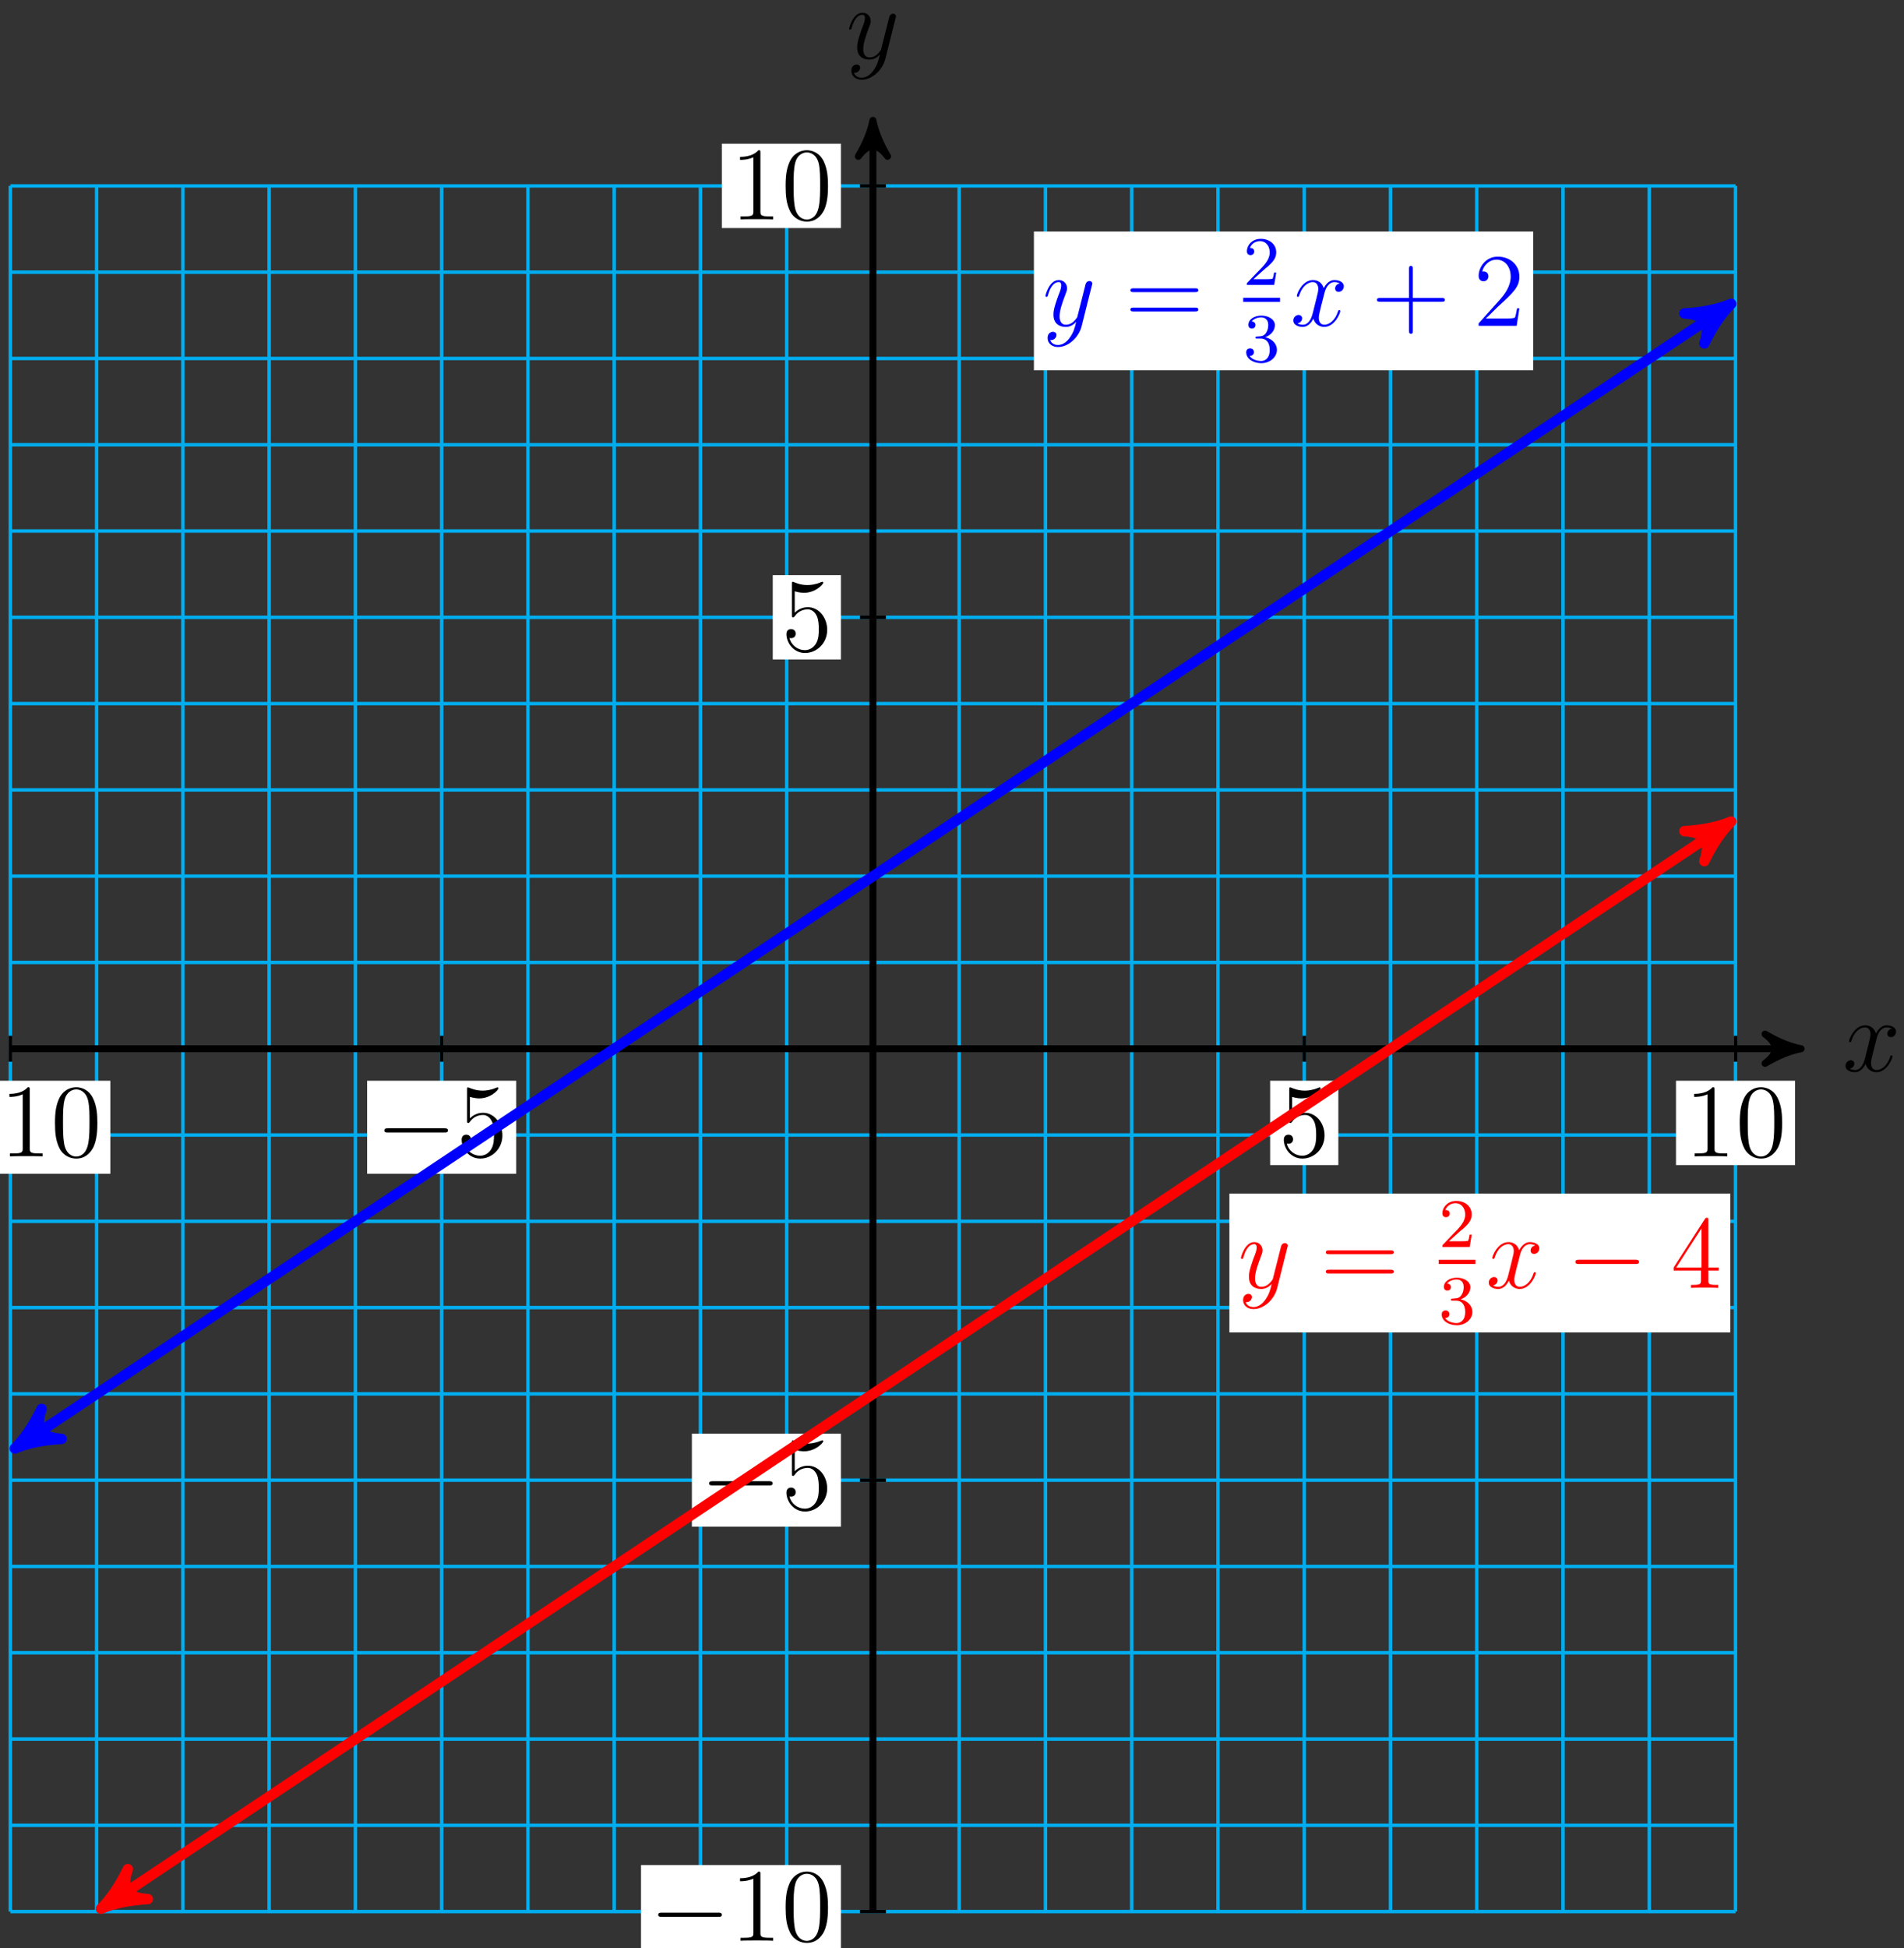 <?xml version="1.0" encoding="UTF-8"?>
<svg xmlns="http://www.w3.org/2000/svg" xmlns:xlink="http://www.w3.org/1999/xlink" width="219pt" height="224pt" viewBox="0 0 219 224" version="1.1">
<rect x="0" y="0" width="219" height="224" fill="#333333" stroke="none"/>
<defs>
<g>
<symbol overflow="visible" id="glyph0-0">
<path style="stroke:none;" d=""/>
</symbol>
<symbol overflow="visible" id="glyph0-1">
<path style="stroke:none;" d="M 5.672 -4.875 C 5.281 -4.812 5.141 -4.516 5.141 -4.297 C 5.141 -4 5.359 -3.906 5.531 -3.906 C 5.891 -3.906 6.141 -4.219 6.141 -4.547 C 6.141 -5.047 5.562 -5.266 5.062 -5.266 C 4.344 -5.266 3.938 -4.547 3.828 -4.328 C 3.547 -5.219 2.812 -5.266 2.594 -5.266 C 1.375 -5.266 0.734 -3.703 0.734 -3.438 C 0.734 -3.391 0.781 -3.328 0.859 -3.328 C 0.953 -3.328 0.984 -3.406 1 -3.453 C 1.406 -4.781 2.219 -5.031 2.562 -5.031 C 3.094 -5.031 3.203 -4.531 3.203 -4.25 C 3.203 -3.984 3.125 -3.703 2.984 -3.125 L 2.578 -1.5 C 2.406 -0.781 2.062 -0.125 1.422 -0.125 C 1.359 -0.125 1.062 -0.125 0.812 -0.281 C 1.25 -0.359 1.344 -0.719 1.344 -0.859 C 1.344 -1.094 1.156 -1.25 0.938 -1.25 C 0.641 -1.25 0.328 -0.984 0.328 -0.609 C 0.328 -0.109 0.891 0.125 1.406 0.125 C 1.984 0.125 2.391 -0.328 2.641 -0.828 C 2.828 -0.125 3.438 0.125 3.875 0.125 C 5.094 0.125 5.734 -1.453 5.734 -1.703 C 5.734 -1.766 5.688 -1.812 5.625 -1.812 C 5.516 -1.812 5.5 -1.75 5.469 -1.656 C 5.141 -0.609 4.453 -0.125 3.906 -0.125 C 3.484 -0.125 3.266 -0.438 3.266 -0.922 C 3.266 -1.188 3.312 -1.375 3.5 -2.156 L 3.922 -3.797 C 4.094 -4.5 4.5 -5.031 5.062 -5.031 C 5.078 -5.031 5.422 -5.031 5.672 -4.875 Z M 5.672 -4.875 "/>
</symbol>
<symbol overflow="visible" id="glyph0-2">
<path style="stroke:none;" d="M 3.141 1.344 C 2.828 1.797 2.359 2.203 1.766 2.203 C 1.625 2.203 1.047 2.172 0.875 1.625 C 0.906 1.641 0.969 1.641 0.984 1.641 C 1.344 1.641 1.594 1.328 1.594 1.047 C 1.594 0.781 1.359 0.688 1.188 0.688 C 0.984 0.688 0.578 0.828 0.578 1.406 C 0.578 2.016 1.094 2.438 1.766 2.438 C 2.969 2.438 4.172 1.344 4.5 0.016 L 5.672 -4.656 C 5.688 -4.703 5.719 -4.781 5.719 -4.859 C 5.719 -5.031 5.562 -5.156 5.391 -5.156 C 5.281 -5.156 5.031 -5.109 4.938 -4.75 L 4.047 -1.234 C 4 -1.016 4 -0.984 3.891 -0.859 C 3.656 -0.531 3.266 -0.125 2.688 -0.125 C 2.016 -0.125 1.953 -0.781 1.953 -1.094 C 1.953 -1.781 2.281 -2.703 2.609 -3.562 C 2.734 -3.906 2.812 -4.078 2.812 -4.312 C 2.812 -4.812 2.453 -5.266 1.859 -5.266 C 0.766 -5.266 0.328 -3.531 0.328 -3.438 C 0.328 -3.391 0.375 -3.328 0.453 -3.328 C 0.562 -3.328 0.578 -3.375 0.625 -3.547 C 0.906 -4.547 1.359 -5.031 1.828 -5.031 C 1.938 -5.031 2.141 -5.031 2.141 -4.641 C 2.141 -4.328 2.016 -3.984 1.828 -3.531 C 1.25 -1.953 1.25 -1.562 1.25 -1.281 C 1.25 -0.141 2.062 0.125 2.656 0.125 C 3 0.125 3.438 0.016 3.844 -0.438 L 3.859 -0.422 C 3.688 0.281 3.562 0.75 3.141 1.344 Z M 3.141 1.344 "/>
</symbol>
<symbol overflow="visible" id="glyph1-0">
<path style="stroke:none;" d=""/>
</symbol>
<symbol overflow="visible" id="glyph1-1">
<path style="stroke:none;" d="M 7.875 -2.75 C 8.078 -2.75 8.297 -2.75 8.297 -2.984 C 8.297 -3.234 8.078 -3.234 7.875 -3.234 L 1.406 -3.234 C 1.203 -3.234 0.984 -3.234 0.984 -2.984 C 0.984 -2.75 1.203 -2.75 1.406 -2.75 Z M 7.875 -2.75 "/>
</symbol>
<symbol overflow="visible" id="glyph2-0">
<path style="stroke:none;" d=""/>
</symbol>
<symbol overflow="visible" id="glyph2-1">
<path style="stroke:none;" d="M 1.531 -6.844 C 2.047 -6.688 2.469 -6.672 2.594 -6.672 C 3.938 -6.672 4.812 -7.656 4.812 -7.828 C 4.812 -7.875 4.781 -7.938 4.703 -7.938 C 4.688 -7.938 4.656 -7.938 4.547 -7.891 C 3.891 -7.609 3.312 -7.562 3 -7.562 C 2.219 -7.562 1.656 -7.812 1.422 -7.906 C 1.344 -7.938 1.312 -7.938 1.297 -7.938 C 1.203 -7.938 1.203 -7.859 1.203 -7.672 L 1.203 -4.125 C 1.203 -3.906 1.203 -3.844 1.344 -3.844 C 1.406 -3.844 1.422 -3.844 1.547 -4 C 1.875 -4.484 2.438 -4.766 3.031 -4.766 C 3.672 -4.766 3.984 -4.188 4.078 -3.984 C 4.281 -3.516 4.297 -2.922 4.297 -2.469 C 4.297 -2.016 4.297 -1.344 3.953 -0.797 C 3.688 -0.375 3.234 -0.078 2.703 -0.078 C 1.906 -0.078 1.141 -0.609 0.922 -1.484 C 0.984 -1.453 1.047 -1.453 1.109 -1.453 C 1.312 -1.453 1.641 -1.562 1.641 -1.969 C 1.641 -2.312 1.406 -2.5 1.109 -2.5 C 0.891 -2.5 0.578 -2.391 0.578 -1.922 C 0.578 -0.906 1.406 0.25 2.719 0.25 C 4.078 0.25 5.266 -0.891 5.266 -2.406 C 5.266 -3.828 4.297 -5.016 3.047 -5.016 C 2.359 -5.016 1.844 -4.703 1.531 -4.375 Z M 1.531 -6.844 "/>
</symbol>
<symbol overflow="visible" id="glyph2-2">
<path style="stroke:none;" d="M 3.438 -7.656 C 3.438 -7.938 3.438 -7.953 3.203 -7.953 C 2.922 -7.625 2.312 -7.188 1.094 -7.188 L 1.094 -6.844 C 1.359 -6.844 1.953 -6.844 2.625 -7.141 L 2.625 -0.922 C 2.625 -0.484 2.578 -0.344 1.531 -0.344 L 1.156 -0.344 L 1.156 0 C 1.484 -0.031 2.641 -0.031 3.031 -0.031 C 3.438 -0.031 4.578 -0.031 4.906 0 L 4.906 -0.344 L 4.531 -0.344 C 3.484 -0.344 3.438 -0.484 3.438 -0.922 Z M 3.438 -7.656 "/>
</symbol>
<symbol overflow="visible" id="glyph2-3">
<path style="stroke:none;" d="M 5.359 -3.828 C 5.359 -4.812 5.297 -5.781 4.859 -6.688 C 4.375 -7.688 3.516 -7.953 2.922 -7.953 C 2.234 -7.953 1.391 -7.609 0.938 -6.609 C 0.609 -5.859 0.484 -5.109 0.484 -3.828 C 0.484 -2.672 0.578 -1.797 1 -0.938 C 1.469 -0.031 2.297 0.25 2.922 0.25 C 3.953 0.25 4.547 -0.375 4.906 -1.062 C 5.328 -1.953 5.359 -3.125 5.359 -3.828 Z M 2.922 0.016 C 2.531 0.016 1.75 -0.203 1.531 -1.5 C 1.406 -2.219 1.406 -3.125 1.406 -3.969 C 1.406 -4.953 1.406 -5.828 1.594 -6.531 C 1.797 -7.344 2.406 -7.703 2.922 -7.703 C 3.375 -7.703 4.062 -7.438 4.297 -6.406 C 4.453 -5.719 4.453 -4.781 4.453 -3.969 C 4.453 -3.172 4.453 -2.266 4.312 -1.531 C 4.094 -0.219 3.328 0.016 2.922 0.016 Z M 2.922 0.016 "/>
</symbol>
<symbol overflow="visible" id="glyph2-4">
<path style="stroke:none;" d="M 8.062 -3.875 C 8.234 -3.875 8.453 -3.875 8.453 -4.094 C 8.453 -4.312 8.25 -4.312 8.062 -4.312 L 1.031 -4.312 C 0.859 -4.312 0.641 -4.312 0.641 -4.094 C 0.641 -3.875 0.844 -3.875 1.031 -3.875 Z M 8.062 -1.656 C 8.234 -1.656 8.453 -1.656 8.453 -1.859 C 8.453 -2.094 8.25 -2.094 8.062 -2.094 L 1.031 -2.094 C 0.859 -2.094 0.641 -2.094 0.641 -1.875 C 0.641 -1.656 0.844 -1.656 1.031 -1.656 Z M 8.062 -1.656 "/>
</symbol>
<symbol overflow="visible" id="glyph2-5">
<path style="stroke:none;" d="M 4.312 -7.781 C 4.312 -8.016 4.312 -8.062 4.141 -8.062 C 4.047 -8.062 4.016 -8.062 3.922 -7.922 L 0.328 -2.344 L 0.328 -2 L 3.469 -2 L 3.469 -0.906 C 3.469 -0.469 3.438 -0.344 2.562 -0.344 L 2.328 -0.344 L 2.328 0 C 2.609 -0.031 3.547 -0.031 3.891 -0.031 C 4.219 -0.031 5.172 -0.031 5.453 0 L 5.453 -0.344 L 5.219 -0.344 C 4.344 -0.344 4.312 -0.469 4.312 -0.906 L 4.312 -2 L 5.516 -2 L 5.516 -2.344 L 4.312 -2.344 Z M 3.531 -6.844 L 3.531 -2.344 L 0.625 -2.344 Z M 3.531 -6.844 "/>
</symbol>
<symbol overflow="visible" id="glyph2-6">
<path style="stroke:none;" d="M 4.766 -2.766 L 8.062 -2.766 C 8.234 -2.766 8.453 -2.766 8.453 -2.969 C 8.453 -3.203 8.25 -3.203 8.062 -3.203 L 4.766 -3.203 L 4.766 -6.5 C 4.766 -6.672 4.766 -6.891 4.547 -6.891 C 4.328 -6.891 4.328 -6.688 4.328 -6.5 L 4.328 -3.203 L 1.031 -3.203 C 0.859 -3.203 0.641 -3.203 0.641 -2.984 C 0.641 -2.766 0.844 -2.766 1.031 -2.766 L 4.328 -2.766 L 4.328 0.531 C 4.328 0.703 4.328 0.922 4.547 0.922 C 4.766 0.922 4.766 0.719 4.766 0.531 Z M 4.766 -2.766 "/>
</symbol>
<symbol overflow="visible" id="glyph2-7">
<path style="stroke:none;" d="M 5.266 -2.016 L 5 -2.016 C 4.953 -1.812 4.859 -1.141 4.75 -0.953 C 4.656 -0.844 3.984 -0.844 3.625 -0.844 L 1.406 -0.844 C 1.734 -1.125 2.469 -1.891 2.766 -2.172 C 4.594 -3.844 5.266 -4.469 5.266 -5.656 C 5.266 -7.031 4.172 -7.953 2.781 -7.953 C 1.406 -7.953 0.578 -6.766 0.578 -5.734 C 0.578 -5.125 1.109 -5.125 1.141 -5.125 C 1.406 -5.125 1.703 -5.312 1.703 -5.688 C 1.703 -6.031 1.484 -6.25 1.141 -6.25 C 1.047 -6.25 1.016 -6.25 0.984 -6.234 C 1.203 -7.047 1.859 -7.609 2.625 -7.609 C 3.641 -7.609 4.266 -6.75 4.266 -5.656 C 4.266 -4.641 3.688 -3.75 3 -2.984 L 0.578 -0.281 L 0.578 0 L 4.953 0 Z M 5.266 -2.016 "/>
</symbol>
<symbol overflow="visible" id="glyph3-0">
<path style="stroke:none;" d=""/>
</symbol>
<symbol overflow="visible" id="glyph3-1">
<path style="stroke:none;" d="M 2.25 -1.625 C 2.375 -1.75 2.703 -2.016 2.844 -2.125 C 3.328 -2.578 3.797 -3.016 3.797 -3.734 C 3.797 -4.688 3 -5.297 2.016 -5.297 C 1.047 -5.297 0.422 -4.578 0.422 -3.859 C 0.422 -3.469 0.734 -3.422 0.844 -3.422 C 1.016 -3.422 1.266 -3.531 1.266 -3.844 C 1.266 -4.25 0.859 -4.25 0.766 -4.25 C 1 -4.844 1.531 -5.031 1.922 -5.031 C 2.656 -5.031 3.047 -4.406 3.047 -3.734 C 3.047 -2.906 2.469 -2.297 1.516 -1.344 L 0.516 -0.297 C 0.422 -0.219 0.422 -0.203 0.422 0 L 3.562 0 L 3.797 -1.422 L 3.547 -1.422 C 3.531 -1.266 3.469 -0.875 3.375 -0.719 C 3.328 -0.656 2.719 -0.656 2.594 -0.656 L 1.172 -0.656 Z M 2.25 -1.625 "/>
</symbol>
<symbol overflow="visible" id="glyph3-2">
<path style="stroke:none;" d="M 2.016 -2.656 C 2.641 -2.656 3.047 -2.203 3.047 -1.359 C 3.047 -0.359 2.484 -0.078 2.062 -0.078 C 1.625 -0.078 1.016 -0.234 0.734 -0.656 C 1.031 -0.656 1.234 -0.844 1.234 -1.094 C 1.234 -1.359 1.047 -1.531 0.781 -1.531 C 0.578 -1.531 0.344 -1.406 0.344 -1.078 C 0.344 -0.328 1.156 0.172 2.078 0.172 C 3.125 0.172 3.875 -0.562 3.875 -1.359 C 3.875 -2.031 3.344 -2.625 2.531 -2.812 C 3.156 -3.031 3.641 -3.562 3.641 -4.203 C 3.641 -4.844 2.922 -5.297 2.094 -5.297 C 1.234 -5.297 0.594 -4.844 0.594 -4.234 C 0.594 -3.938 0.781 -3.812 1 -3.812 C 1.25 -3.812 1.406 -3.984 1.406 -4.219 C 1.406 -4.516 1.141 -4.625 0.969 -4.625 C 1.312 -5.062 1.922 -5.094 2.062 -5.094 C 2.266 -5.094 2.875 -5.031 2.875 -4.203 C 2.875 -3.656 2.641 -3.312 2.531 -3.188 C 2.297 -2.938 2.109 -2.922 1.625 -2.891 C 1.469 -2.891 1.406 -2.875 1.406 -2.766 C 1.406 -2.656 1.484 -2.656 1.625 -2.656 Z M 2.016 -2.656 "/>
</symbol>
</g>
</defs>
<g id="surface1">
<path style="fill:none;stroke-width:0.399;stroke-linecap:butt;stroke-linejoin:miter;stroke:rgb(0%,67.839%,93.729%);stroke-opacity:1;stroke-miterlimit:10;" d="M -99.217 -99.214 L 99.217 -99.214 M -99.217 -89.296 L 99.217 -89.296 M -99.217 -79.374 L 99.217 -79.374 M -99.217 -69.452 L 99.217 -69.452 M -99.217 -59.53 L 99.217 -59.53 M -99.217 -49.608 L 99.217 -49.608 M -99.217 -39.686 L 99.217 -39.686 M -99.217 -29.764 L 99.217 -29.764 M -99.217 -19.843 L 99.217 -19.843 M -99.217 -9.921 L 99.217 -9.921 M -99.217 0.001 L 99.217 0.001 M -99.217 9.923 L 99.217 9.923 M -99.217 19.845 L 99.217 19.845 M -99.217 29.763 L 99.217 29.763 M -99.217 39.685 L 99.217 39.685 M -99.217 49.607 L 99.217 49.607 M -99.217 59.529 L 99.217 59.529 M -99.217 69.45 L 99.217 69.45 M -99.217 79.372 L 99.217 79.372 M -99.217 89.294 L 99.217 89.294 M -99.217 99.212 L 99.217 99.212 M -99.217 -99.214 L -99.217 99.216 M -89.295 -99.214 L -89.295 99.216 M -79.373 -99.214 L -79.373 99.216 M -69.451 -99.214 L -69.451 99.216 M -59.529 -99.214 L -59.529 99.216 M -49.607 -99.214 L -49.607 99.216 M -39.685 -99.214 L -39.685 99.216 M -29.763 -99.214 L -29.763 99.216 M -19.842 -99.214 L -19.842 99.216 M -9.92 -99.214 L -9.92 99.216 M -0.002 -99.214 L -0.002 99.216 M 9.92 -99.214 L 9.92 99.216 M 19.842 -99.214 L 19.842 99.216 M 29.764 -99.214 L 29.764 99.216 M 39.686 -99.214 L 39.686 99.216 M 49.608 -99.214 L 49.608 99.216 M 59.529 -99.214 L 59.529 99.216 M 69.451 -99.214 L 69.451 99.216 M 79.373 -99.214 L 79.373 99.216 M 89.295 -99.214 L 89.295 99.216 M 99.213 -99.214 L 99.213 99.216 " transform="matrix(1,0,0,-1,100.408,120.591)"/>
<path style="fill:none;stroke-width:0.797;stroke-linecap:butt;stroke-linejoin:miter;stroke:rgb(0%,0%,0%);stroke-opacity:1;stroke-miterlimit:10;" d="M -99.217 0.001 L 105.717 0.001 " transform="matrix(1,0,0,-1,100.408,120.591)"/>
<path style="fill-rule:nonzero;fill:rgb(0%,0%,0%);fill-opacity:1;stroke-width:0.797;stroke-linecap:butt;stroke-linejoin:round;stroke:rgb(0%,0%,0%);stroke-opacity:1;stroke-miterlimit:10;" d="M 1.038 0.001 C -0.259 0.259 -1.556 0.778 -3.107 1.685 C -1.556 0.517 -1.556 -0.518 -3.107 -1.682 C -1.556 -0.776 -0.259 -0.261 1.038 0.001 Z M 1.038 0.001 " transform="matrix(1,0,0,-1,206.126,120.591)"/>
<g style="fill:rgb(0%,0%,0%);fill-opacity:1;">
  <use xlink:href="#glyph0-1" x="211.944" y="123.165"/>
</g>
<path style="fill:none;stroke-width:0.797;stroke-linecap:butt;stroke-linejoin:miter;stroke:rgb(0%,0%,0%);stroke-opacity:1;stroke-miterlimit:10;" d="M -0.002 -99.214 L -0.002 105.72 " transform="matrix(1,0,0,-1,100.408,120.591)"/>
<path style="fill-rule:nonzero;fill:rgb(0%,0%,0%);fill-opacity:1;stroke-width:0.797;stroke-linecap:butt;stroke-linejoin:round;stroke:rgb(0%,0%,0%);stroke-opacity:1;stroke-miterlimit:10;" d="M 1.037 0.002 C -0.26 0.26 -1.553 0.775 -3.108 1.685 C -1.553 0.517 -1.553 -0.518 -3.108 -1.682 C -1.553 -0.776 -0.26 -0.26 1.037 0.002 Z M 1.037 0.002 " transform="matrix(0,-1,-1,0,100.408,14.873)"/>
<g style="fill:rgb(0%,0%,0%);fill-opacity:1;">
  <use xlink:href="#glyph0-2" x="97.34" y="6.73"/>
</g>
<path style="fill:none;stroke-width:0.399;stroke-linecap:butt;stroke-linejoin:miter;stroke:rgb(0%,0%,0%);stroke-opacity:1;stroke-miterlimit:10;" d="M -49.607 1.489 L -49.607 -1.487 " transform="matrix(1,0,0,-1,100.408,120.591)"/>
<path style=" stroke:none;fill-rule:nonzero;fill:rgb(100%,100%,100%);fill-opacity:1;" d="M 42.227 134.965 L 59.371 134.965 L 59.371 124.27 L 42.227 124.27 Z M 42.227 134.965 "/>
<g style="fill:rgb(0%,0%,0%);fill-opacity:1;">
  <use xlink:href="#glyph1-1" x="43.224" y="132.972"/>
</g>
<g style="fill:rgb(0%,0%,0%);fill-opacity:1;">
  <use xlink:href="#glyph2-1" x="52.522" y="132.972"/>
</g>
<path style="fill:none;stroke-width:0.399;stroke-linecap:butt;stroke-linejoin:miter;stroke:rgb(0%,0%,0%);stroke-opacity:1;stroke-miterlimit:10;" d="M 1.487 -49.608 L -1.49 -49.608 " transform="matrix(1,0,0,-1,100.408,120.591)"/>
<path style=" stroke:none;fill-rule:nonzero;fill:rgb(100%,100%,100%);fill-opacity:1;" d="M 79.582 175.547 L 96.727 175.547 L 96.727 164.852 L 79.582 164.852 Z M 79.582 175.547 "/>
<g style="fill:rgb(0%,0%,0%);fill-opacity:1;">
  <use xlink:href="#glyph1-1" x="80.58" y="173.553"/>
</g>
<g style="fill:rgb(0%,0%,0%);fill-opacity:1;">
  <use xlink:href="#glyph2-1" x="89.878" y="173.553"/>
</g>
<path style="fill:none;stroke-width:0.399;stroke-linecap:butt;stroke-linejoin:miter;stroke:rgb(0%,0%,0%);stroke-opacity:1;stroke-miterlimit:10;" d="M 49.608 1.489 L 49.608 -1.487 " transform="matrix(1,0,0,-1,100.408,120.591)"/>
<path style=" stroke:none;fill-rule:nonzero;fill:rgb(100%,100%,100%);fill-opacity:1;" d="M 146.094 133.969 L 153.938 133.969 L 153.938 124.27 L 146.094 124.27 Z M 146.094 133.969 "/>
<g style="fill:rgb(0%,0%,0%);fill-opacity:1;">
  <use xlink:href="#glyph2-1" x="147.089" y="132.972"/>
</g>
<path style="fill:none;stroke-width:0.399;stroke-linecap:butt;stroke-linejoin:miter;stroke:rgb(0%,0%,0%);stroke-opacity:1;stroke-miterlimit:10;" d="M 1.487 49.607 L -1.49 49.607 " transform="matrix(1,0,0,-1,100.408,120.591)"/>
<path style=" stroke:none;fill-rule:nonzero;fill:rgb(100%,100%,100%);fill-opacity:1;" d="M 88.883 75.832 L 96.727 75.832 L 96.727 66.133 L 88.883 66.133 Z M 88.883 75.832 "/>
<g style="fill:rgb(0%,0%,0%);fill-opacity:1;">
  <use xlink:href="#glyph2-1" x="89.879" y="74.835"/>
</g>
<path style="fill:none;stroke-width:0.399;stroke-linecap:butt;stroke-linejoin:miter;stroke:rgb(0%,0%,0%);stroke-opacity:1;stroke-miterlimit:10;" d="M -99.217 1.489 L -99.217 -1.487 " transform="matrix(1,0,0,-1,100.408,120.591)"/>
<path style=" stroke:none;fill-rule:nonzero;fill:rgb(100%,100%,100%);fill-opacity:1;" d="M -10.305 134.965 L 12.691 134.965 L 12.691 124.27 L -10.305 124.27 Z M -10.305 134.965 "/>
<g style="fill:rgb(0%,0%,0%);fill-opacity:1;">
  <use xlink:href="#glyph2-2" x="-0.012" y="132.972"/>
  <use xlink:href="#glyph2-3" x="5.841" y="132.972"/>
</g>
<path style="fill:none;stroke-width:0.399;stroke-linecap:butt;stroke-linejoin:miter;stroke:rgb(0%,0%,0%);stroke-opacity:1;stroke-miterlimit:10;" d="M 1.487 -99.214 L -1.49 -99.214 " transform="matrix(1,0,0,-1,100.408,120.591)"/>
<path style=" stroke:none;fill-rule:nonzero;fill:rgb(100%,100%,100%);fill-opacity:1;" d="M 73.73 225.152 L 96.727 225.152 L 96.727 214.461 L 73.73 214.461 Z M 73.73 225.152 "/>
<g style="fill:rgb(0%,0%,0%);fill-opacity:1;">
  <use xlink:href="#glyph1-1" x="74.727" y="223.161"/>
</g>
<g style="fill:rgb(0%,0%,0%);fill-opacity:1;">
  <use xlink:href="#glyph2-2" x="84.025" y="223.161"/>
  <use xlink:href="#glyph2-3" x="89.878" y="223.161"/>
</g>
<path style="fill:none;stroke-width:0.399;stroke-linecap:butt;stroke-linejoin:miter;stroke:rgb(0%,0%,0%);stroke-opacity:1;stroke-miterlimit:10;" d="M 99.217 1.489 L 99.217 -1.487 " transform="matrix(1,0,0,-1,100.408,120.591)"/>
<path style=" stroke:none;fill-rule:nonzero;fill:rgb(100%,100%,100%);fill-opacity:1;" d="M 192.773 133.969 L 206.473 133.969 L 206.473 124.27 L 192.773 124.27 Z M 192.773 133.969 "/>
<g style="fill:rgb(0%,0%,0%);fill-opacity:1;">
  <use xlink:href="#glyph2-2" x="193.77" y="132.972"/>
  <use xlink:href="#glyph2-3" x="199.623" y="132.972"/>
</g>
<path style="fill:none;stroke-width:0.399;stroke-linecap:butt;stroke-linejoin:miter;stroke:rgb(0%,0%,0%);stroke-opacity:1;stroke-miterlimit:10;" d="M 1.487 99.216 L -1.49 99.216 " transform="matrix(1,0,0,-1,100.408,120.591)"/>
<path style=" stroke:none;fill-rule:nonzero;fill:rgb(100%,100%,100%);fill-opacity:1;" d="M 83.027 26.223 L 96.727 26.223 L 96.727 16.527 L 83.027 16.527 Z M 83.027 26.223 "/>
<g style="fill:rgb(0%,0%,0%);fill-opacity:1;">
  <use xlink:href="#glyph2-2" x="84.025" y="25.228"/>
  <use xlink:href="#glyph2-3" x="89.878" y="25.228"/>
</g>
<path style="fill:none;stroke-width:1.196;stroke-linecap:butt;stroke-linejoin:miter;stroke:rgb(100%,0%,0%);stroke-opacity:1;stroke-miterlimit:10;" d="M -87.736 -98.179 L 97.658 25.419 " transform="matrix(1,0,0,-1,100.408,120.591)"/>
<path style="fill-rule:nonzero;fill:rgb(100%,0%,0%);fill-opacity:1;stroke-width:1.196;stroke-linecap:butt;stroke-linejoin:round;stroke:rgb(100%,0%,0%);stroke-opacity:1;stroke-miterlimit:10;" d="M 1.274 0.002 C -0.318 0.318 -1.911 0.957 -3.824 2.073 C -1.912 0.638 -1.913 -0.638 -3.826 -2.071 C -1.914 -0.956 -0.32 -0.319 1.274 0.002 Z M 1.274 0.002 " transform="matrix(-0.832,0.555,0.555,0.832,12.672,218.768)"/>
<path style="fill-rule:nonzero;fill:rgb(100%,0%,0%);fill-opacity:1;stroke-width:1.196;stroke-linecap:butt;stroke-linejoin:round;stroke:rgb(100%,0%,0%);stroke-opacity:1;stroke-miterlimit:10;" d="M 1.274 0.001 C -0.318 0.316 -1.914 0.958 -3.824 2.071 C -1.912 0.637 -1.913 -0.639 -3.826 -2.073 C -1.912 -0.955 -0.318 -0.318 1.274 0.001 Z M 1.274 0.001 " transform="matrix(0.832,-0.555,-0.555,-0.832,198.065,95.173)"/>
<path style=" stroke:none;fill-rule:nonzero;fill:rgb(100%,100%,100%);fill-opacity:1;" d="M 141.406 153.211 L 199.027 153.211 L 199.027 137.25 L 141.406 137.25 Z M 141.406 153.211 "/>
<g style="fill:rgb(100%,0%,0%);fill-opacity:1;">
  <use xlink:href="#glyph0-2" x="142.404" y="148.091"/>
</g>
<g style="fill:rgb(100%,0%,0%);fill-opacity:1;">
  <use xlink:href="#glyph2-4" x="151.861" y="148.091"/>
</g>
<g style="fill:rgb(100%,0%,0%);fill-opacity:1;">
  <use xlink:href="#glyph3-1" x="165.482" y="143.384"/>
</g>
<path style="fill:none;stroke-width:0.478;stroke-linecap:butt;stroke-linejoin:miter;stroke:rgb(100%,0%,0%);stroke-opacity:1;stroke-miterlimit:10;" d="M 182.484 -105.602 L 186.719 -105.602 " transform="matrix(1,0,0,-1,-17.004,39.5)"/>
<g style="fill:rgb(100%,0%,0%);fill-opacity:1;">
  <use xlink:href="#glyph3-2" x="165.482" y="152.214"/>
</g>
<g style="fill:rgb(100%,0%,0%);fill-opacity:1;">
  <use xlink:href="#glyph0-1" x="170.912" y="148.091"/>
</g>
<g style="fill:rgb(100%,0%,0%);fill-opacity:1;">
  <use xlink:href="#glyph1-1" x="180.221" y="148.091"/>
</g>
<g style="fill:rgb(100%,0%,0%);fill-opacity:1;">
  <use xlink:href="#glyph2-5" x="192.176" y="148.091"/>
</g>
<path style="fill:none;stroke-width:1.196;stroke-linecap:butt;stroke-linejoin:miter;stroke:rgb(0%,0%,100%);stroke-opacity:1;stroke-miterlimit:10;" d="M -97.658 -45.261 L 97.658 84.946 " transform="matrix(1,0,0,-1,100.408,120.591)"/>
<path style="fill-rule:nonzero;fill:rgb(0%,0%,100%);fill-opacity:1;stroke-width:1.196;stroke-linecap:butt;stroke-linejoin:round;stroke:rgb(0%,0%,100%);stroke-opacity:1;stroke-miterlimit:10;" d="M 1.273 -0 C -0.317 0.318 -1.912 0.954 -3.826 2.07 C -1.913 0.636 -1.912 -0.637 -3.826 -2.071 C -1.913 -0.956 -0.32 -0.319 1.273 -0 Z M 1.273 -0 " transform="matrix(-0.832,0.555,0.555,0.832,2.751,165.853)"/>
<path style="fill-rule:nonzero;fill:rgb(0%,0%,100%);fill-opacity:1;stroke-width:1.196;stroke-linecap:butt;stroke-linejoin:round;stroke:rgb(0%,0%,100%);stroke-opacity:1;stroke-miterlimit:10;" d="M 1.273 -0.001 C -0.317 0.318 -1.915 0.956 -3.825 2.07 C -1.911 0.639 -1.912 -0.638 -3.825 -2.071 C -1.913 -0.956 -0.319 -0.319 1.273 -0.001 Z M 1.273 -0.001 " transform="matrix(0.832,-0.555,-0.555,-0.832,198.065,35.643)"/>
<path style=" stroke:none;fill-rule:nonzero;fill:rgb(100%,100%,100%);fill-opacity:1;" d="M 118.922 42.582 L 176.348 42.582 L 176.348 26.625 L 118.922 26.625 Z M 118.922 42.582 "/>
<g style="fill:rgb(0%,0%,100%);fill-opacity:1;">
  <use xlink:href="#glyph0-2" x="119.92" y="37.465"/>
</g>
<g style="fill:rgb(0%,0%,100%);fill-opacity:1;">
  <use xlink:href="#glyph2-4" x="129.377" y="37.465"/>
</g>
<g style="fill:rgb(0%,0%,100%);fill-opacity:1;">
  <use xlink:href="#glyph3-1" x="142.998" y="32.758"/>
</g>
<path style="fill:none;stroke-width:0.478;stroke-linecap:butt;stroke-linejoin:miter;stroke:rgb(0%,0%,100%);stroke-opacity:1;stroke-miterlimit:10;" d="M 182.484 -105.603 L 186.718 -105.603 " transform="matrix(1,0,0,-1,-39.488,-71.126)"/>
<g style="fill:rgb(0%,0%,100%);fill-opacity:1;">
  <use xlink:href="#glyph3-2" x="142.998" y="41.588"/>
</g>
<g style="fill:rgb(0%,0%,100%);fill-opacity:1;">
  <use xlink:href="#glyph0-1" x="148.428" y="37.465"/>
</g>
<g style="fill:rgb(0%,0%,100%);fill-opacity:1;">
  <use xlink:href="#glyph2-6" x="157.737" y="37.465"/>
</g>
<g style="fill:rgb(0%,0%,100%);fill-opacity:1;">
  <use xlink:href="#glyph2-7" x="169.496" y="37.465"/>
</g>
</g>
</svg>

